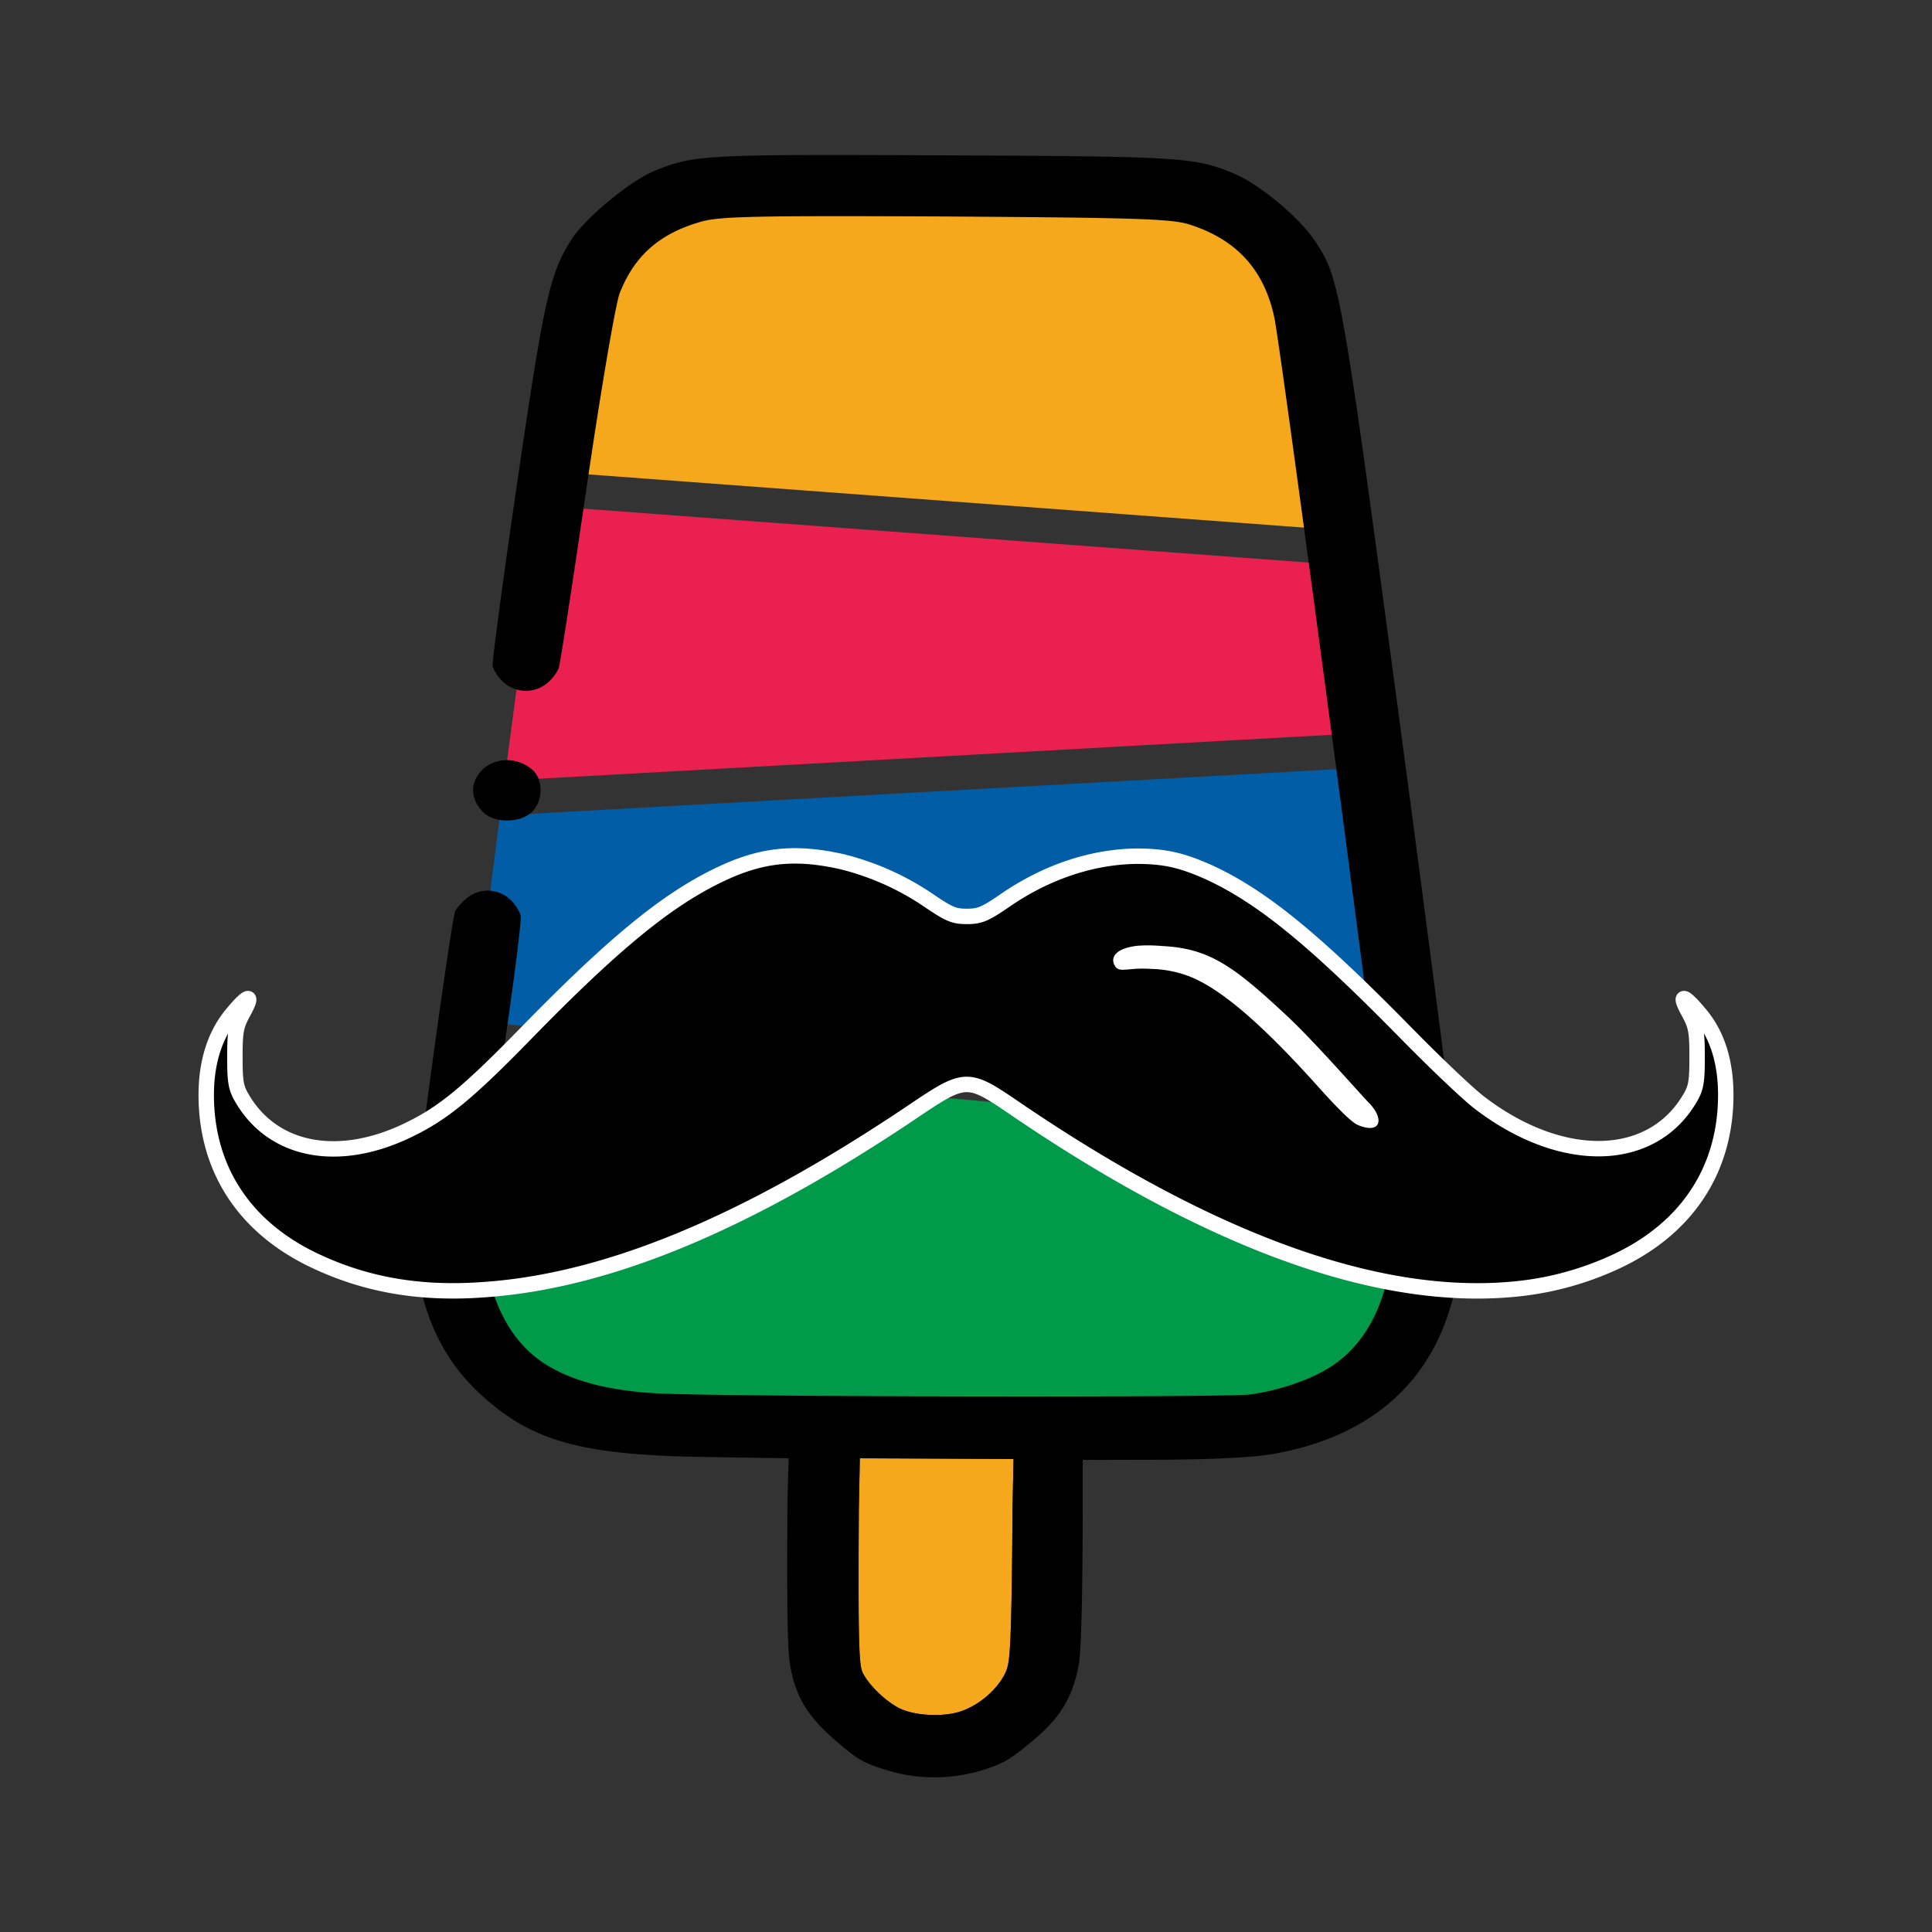 <svg xmlns="http://www.w3.org/2000/svg" xmlns:xlink="http://www.w3.org/1999/xlink" viewBox="0 0 600 600"><rect x="0" y="0" width="600" height="600" fill="#333333" stroke="none"/><defs><style>.cls-1{fill:none;}.cls-2{fill:#f5a81c;}.cls-3{clip-path:url(#clip-path);}.cls-4{fill:#ea2150;}.cls-5{fill:#005da6;}.cls-6{fill:#009b4a;}.cls-7{stroke:#fff;stroke-width:4.79px;fill-rule:evenodd;}.cls-8{fill:#fff;}</style><clipPath id="clip-path"><path id="rect7267" class="cls-1" d="M255.45,55.1c10.6,0,24.3,0,42.3.1,72,.3,75.1.6,87.1,5.7,7.5,3.3,19.2,13.1,23.9,20.2,7.6,11.6,7.8,13.2,26.1,150.2,9.5,71.6,17.6,134.7,17.8,140.2,1.7,41.7-17.9,68-56,75-5.6,1.1-18.1,1.7-33.3,1.8l-24.3.1L227,447.6c-38-.5-52.8-4.6-68.3-18.8-14.3-13.1-20.8-31.6-20-55.9.3-7.5,10.6-83.9,12.2-89.6,0-.2.4-.6.6-.9,2.2-17,4.1-31.7,6.6-50.9C176.15,95.4,176.45,93.8,184,82.3c2.5-3.8,7.1-8.4,12-12.3,5-4.3,10.7-8.3,14.6-9.9,9.1-3.9,13.1-4.9,44.9-5Z"/></clipPath></defs><g id="Layer_1" data-name="Layer 1"><path id="rect15141" class="cls-2" d="M267.05,452.9l-.3,15.8c-.3,41.8.1,48.3,1.1,50.6,1.9,4.2,8.3,10.2,12.8,11.8,5,1.9,13,2.1,17.9.3,5.9-2,11.7-7.2,13.9-12.4,1.2-3,1.7-6.9,2-50.8l.3-15.1-23.9-.1Z"/><g class="cls-3"><polygon class="cls-2" points="511.23 171.75 102.4 141.36 102.4 48.05 511.23 48.05 511.23 171.75"/><polygon class="cls-4" points="509.72 222.86 102.4 245.44 102.4 152.12 511.23 182.51 509.72 222.86"/><polygon class="cls-5" points="511.23 349.52 102.4 313.24 102.4 256.2 509.72 233.62 511.23 349.52"/><polygon class="cls-6" points="511.23 453.6 102.4 453.6 102.4 324 511.23 360.28 511.23 453.6"/></g><g id="g267"><path id="path259" d="M177.54,74.29c-6.76,10.51-8.52,18.34-16.86,75.15-4.46,30.45-7.9,56.29-7.7,57.51a12.18,12.18,0,0,0,3.25,4.77,10.35,10.35,0,0,0,13.89.27,13.59,13.59,0,0,0,3.37-4.42c.44-1,4.3-26.34,8.69-56.22,4.55-31.17,9-56.74,10.21-60.14,4.49-11.55,12.16-18.52,24.93-22.25,5.86-1.77,15.69-2,76-1.73,59.2.37,70.23.75,75.71,2.38,14.79,4.58,23.56,14,26.74,29.08,2.28,10.75,36.55,268.91,36.85,277.85.79,22.07-6.09,39.33-19.1,47.75-6.16,4.08-15.94,7.44-25,8.74-7.34,1.06-164.49.76-184.21-.3-15.52-.85-26.76-3.87-35.2-9.25-12.92-8.3-19.79-25.31-19.08-47.3.1-4.31,2.94-26.28,6.22-48.64s5.75-41.84,5.47-43.12-1.75-3.68-3.31-5.1a10.22,10.22,0,0,0-13.89,0c-1.58,1.41-3.09,3.14-3.23,3.91-1.61,5.91-12.36,84.56-12.63,92.34-.87,25.07,5.92,44.08,20.73,57.59,16,14.62,31.36,18.81,70.75,19.34l24.79.38-.36,12.23c-.27,31.44,0,46.94.66,51,1.5,10.42,5.45,17,14.8,24.89,6.59,5.63,8,6.41,15.19,8.7a50.89,50.89,0,0,0,30.34-.1c6.14-2,8.14-3.17,14.37-8.35,9.46-7.67,13.34-14.21,15.19-24.94.6-4.11,1.14-19.6,1.12-50.92v-12l25.14-.06c15.75-.11,28.64-.75,34.49-1.88,39.51-7.13,59.84-34.22,58-77.25-.25-5.66-8.6-70.72-18.46-144.53-18.91-141.18-19.19-142.85-27-154.79-4.8-7.22-16.92-17.38-24.73-20.77-12.43-5.27-15.71-5.54-90.29-5.86S215.6,48,203.11,53.13C195.61,56.25,181.86,67.62,177.54,74.29ZM314.46,468.23c-.28,43.85-.82,47.83-2,50.79-2.24,5.19-8,10.37-13.89,12.4-4.93,1.71-12.91,1.54-17.95-.35-4.48-1.63-10.93-7.65-12.82-11.83-1-2.32-1.36-8.82-1.09-50.62l.31-15.76,23.79.12,23.94.12Z"/><path id="path263" d="M147.27,243.12c-1,3.08.17,6.63,3,9.34,3.47,3.17,11.1,3.15,14.75-.11s3.77-10.15.51-13.12C159.44,233.67,149.67,235.74,147.27,243.12Z"/></g><g id="g17466"><path id="path4379" class="cls-7" d="M352.85,265.9c-13.9.2-28.2,5-41.1,14-6,4.1-7.6,4.7-11.5,4.7s-5.4-.6-11.6-4.8a83.82,83.82,0,0,0-27.2-12.2c-13.4-3-23.2-2.3-34.6,2.5-17.4,7.5-34.2,20.8-63.1,50.4-19.1,19.6-26.6,25.6-37.9,30.9-21.2,9.9-41.1,6-50.6-10.2-2-3.3-2.3-5.2-2.3-12.9,0-8,.3-9.7,2.6-13.9,3.2-5.8,1.7-5.7-3.3.3-5.5,6.5-8.3,15.3-8.2,25.9.2,22.9,12.2,40.9,34.1,51.1,15.8,7.4,32.6,10.3,52.4,8.8,38.1-2.7,80.8-20.4,131.6-54.4,18.1-12.2,17.9-12.2,33.9-1.3,59.5,40.4,110.8,59.1,152.5,55.7a95.86,95.86,0,0,0,33.3-8.7c21.9-10.2,33.9-28.3,34.1-51.2.1-10.6-2.6-19.4-8.2-25.9-5-6-6.5-6.1-3.3-.3,2.3,4.2,2.6,5.9,2.6,13.9,0,7.7-.3,9.6-2.3,12.9-11.8,20-39.3,20.8-64.7,1.7-3.6-2.6-14.3-12.8-23.8-22.5-28.1-28.6-44.3-41.9-60.8-49.5-8.5-3.8-13.8-5-22.6-5Z"/><path id="path79" class="cls-8" d="M353.45,293.7c-6.8.7-8.7,3.5-7.3,6.1s3.7.6,11.3,1.1a35.69,35.69,0,0,1,11.6,2.2c9.8,3.7,22.8,14.8,40.5,34.6,6.4,7.1,10.4,11,12.2,11.7,7.2,3,8.3-2,3.2-7.1-2.4-2.4-17.1-19.3-25.8-27.3-16.1-15-23.7-20.5-38.2-21.2A48.16,48.16,0,0,0,353.45,293.7Z"/></g></g></svg>